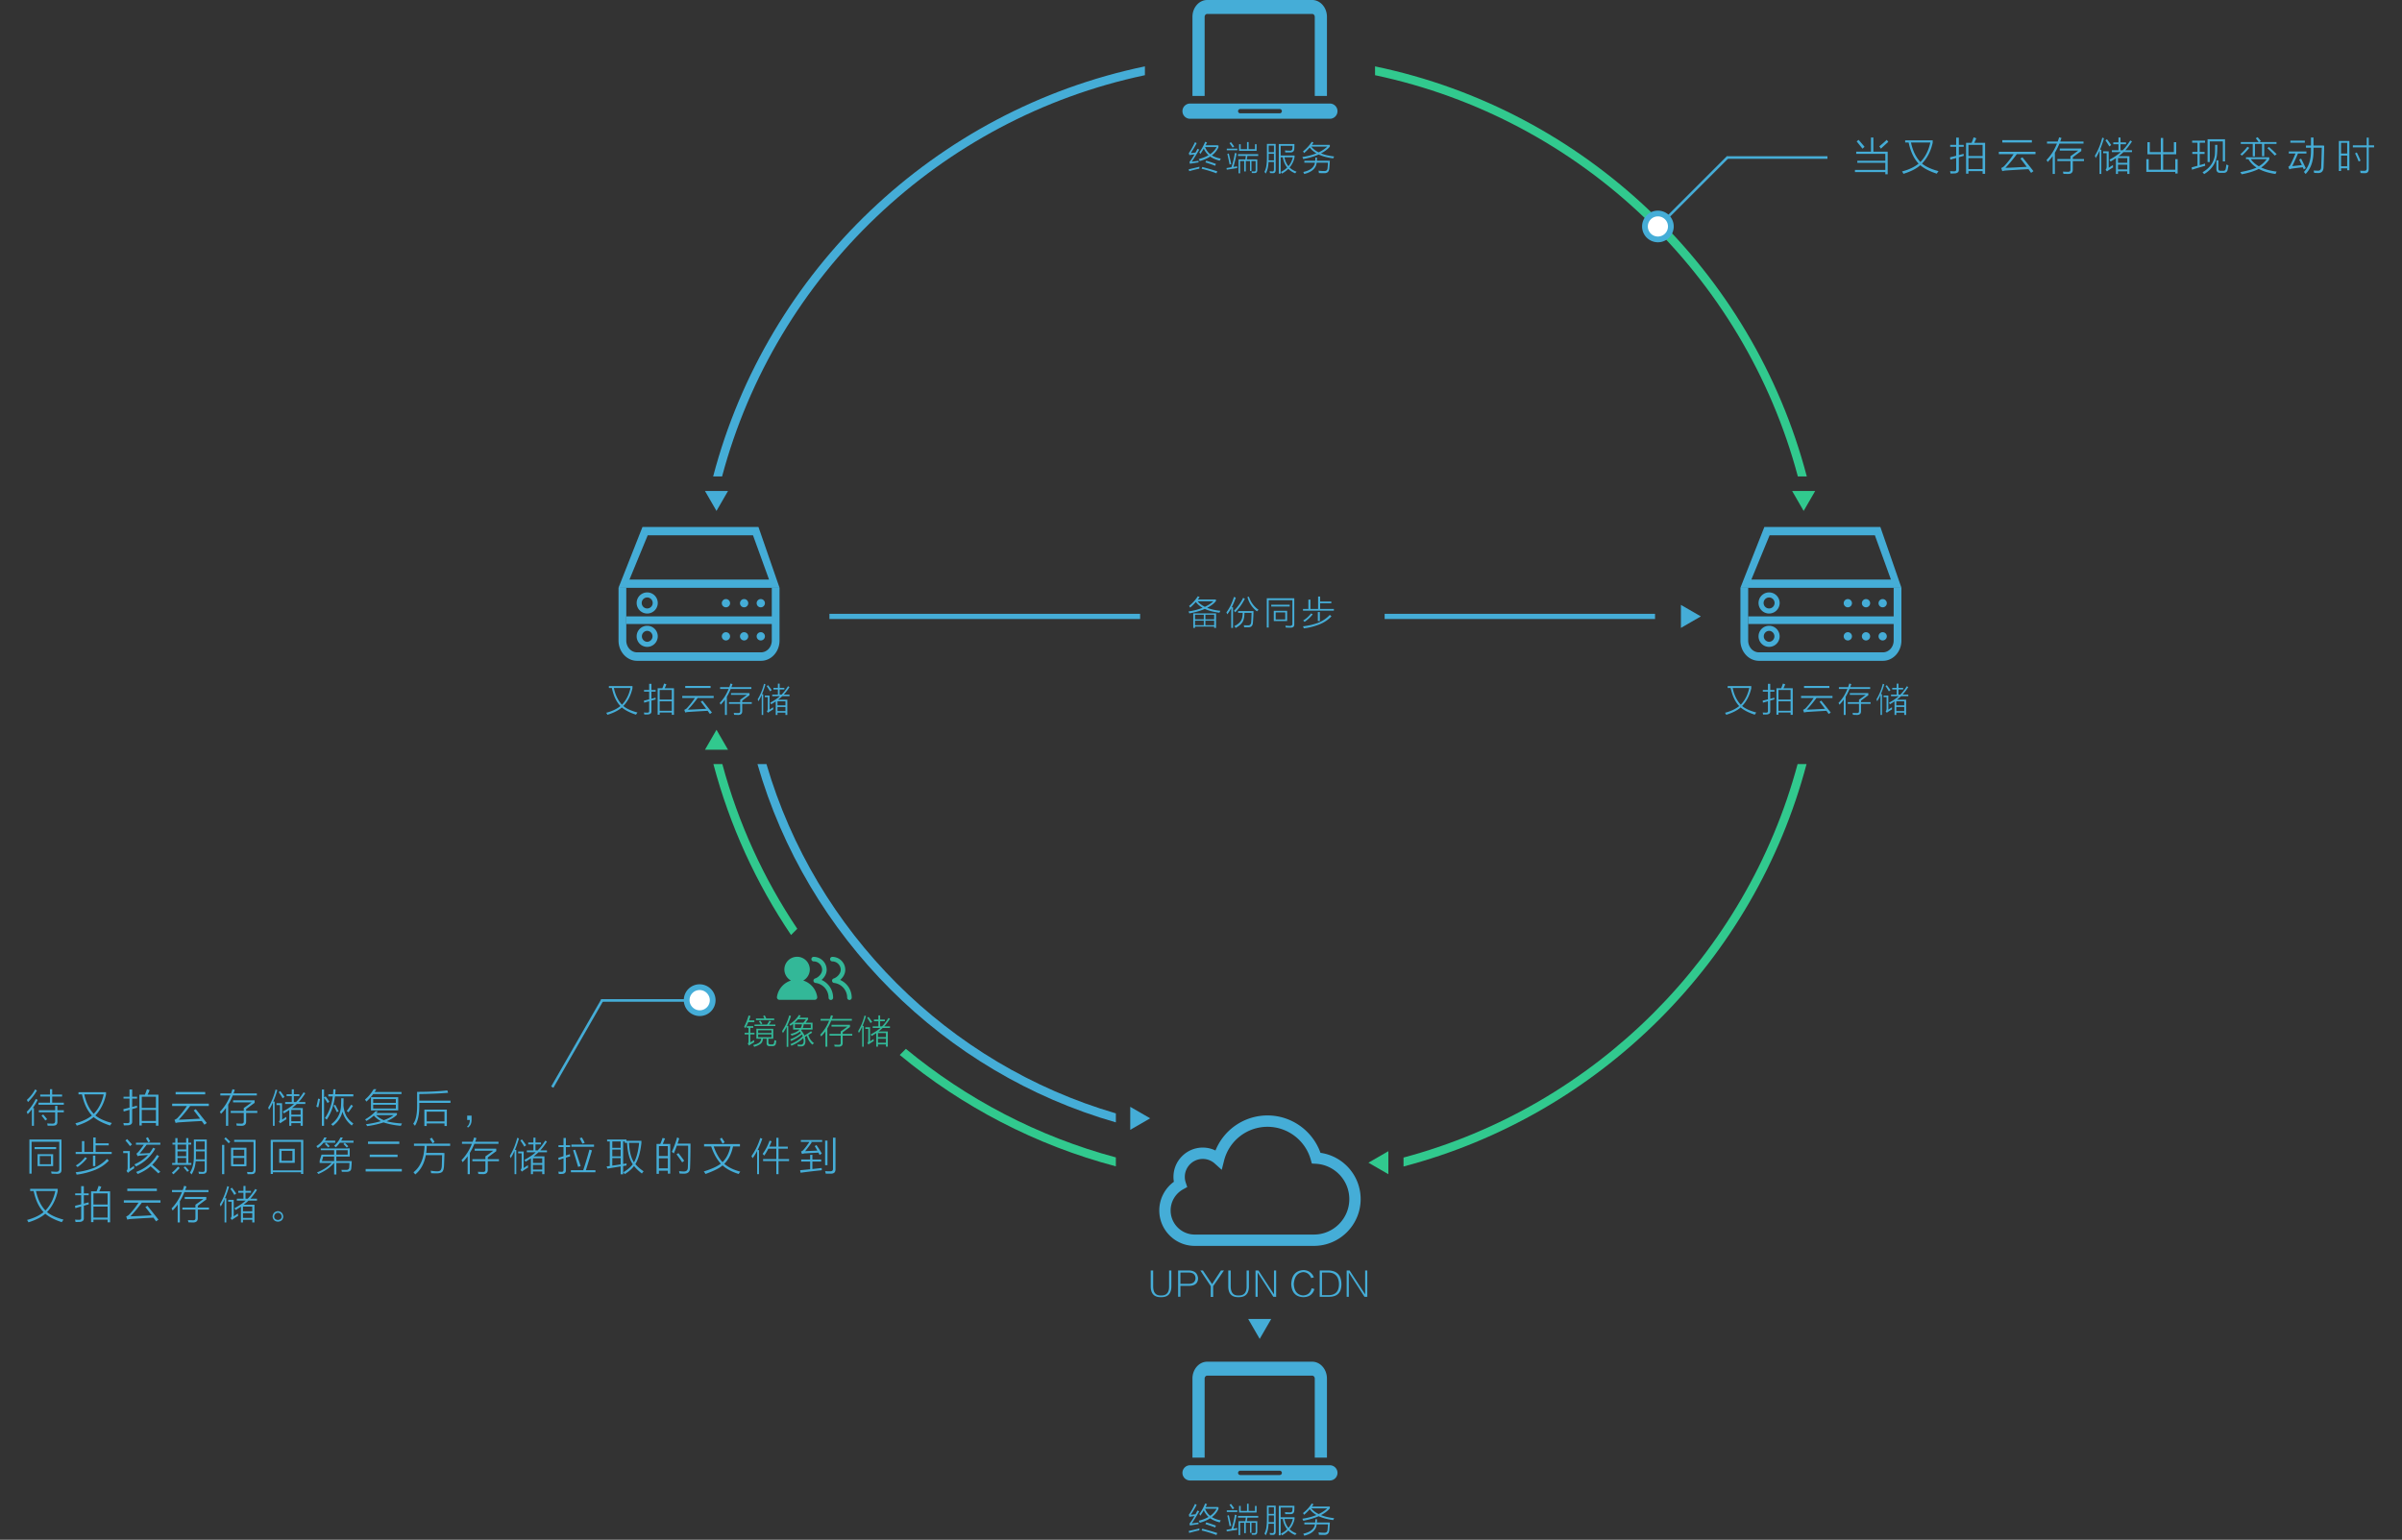 <svg xmlns="http://www.w3.org/2000/svg" width="835" height="535.314" viewBox="0 0 835 535.314"><rect x="0" y="0" width="835" height="535.314" fill="#333333" stroke="none"/><path d="M314.909 364.645l-2.128 2.128c21.64 17.94 47.167 31.346 75.123 38.722v-3.108c-27.135-7.281-51.931-20.331-72.995-37.742zm-37.752-41.738c-11.608-17.323-20.499-36.612-26.047-57.26h-3.109c5.671 21.459 14.896 41.485 26.994 59.422l2.162-2.162z" fill="#31C98E"/><path fill="#45ADD7" d="M251.017 165.647C269.678 95.683 326.652 41.2 398 26.144v-3.071c-73.008 15.158-131.303 70.949-150.092 142.574h3.109z"/><path fill="#31C98E" d="M478 26.144c71.348 15.056 128.322 69.54 146.983 139.503h3.108C609.303 94.022 551.008 38.231 478 23.073v3.071zm146.891 239.503c-17.879 66.532-70.417 119.006-136.986 136.791v3.108C556.134 387.618 609.977 333.838 628 265.647h-3.109z"/><path d="M418.765 506.769V479.28c0-.558.396-1.012.883-1.012h36.514c.487 0 .884.454.884 1.012v27.489h4.235V479.28c0-3.232-2.297-5.863-5.119-5.863h-36.514c-2.822 0-5.119 2.631-5.119 5.863v27.489h4.236zm43.588 2.648h-48.706a2.647 2.647 0 0 0 0 5.293h48.706a2.647 2.647 0 0 0 0-5.293m-17.461 3.396h-13.783a.75.75 0 0 1 0-1.499h13.783a.75.75 0 0 1 0 1.499m-27.923 18.568a4.066 4.066 0 0 0-.047.656 65.372 65.372 0 0 0-3.516.891l-.188-.656c1.282-.281 2.532-.578 3.751-.891zm-1.547-8.531l.563.328c-.375.813-1.063 1.969-2.063 3.469.813-.094 1.375-.156 1.688-.188v.609c-1.031.094-1.751.188-2.156.281l-.188-.703c.592-.779 1.312-2.045 2.156-3.796zm.844 2.297l.609.281c-.938 1.688-1.813 3.094-2.625 4.219.75-.094 1.547-.203 2.391-.328v.563c-1.47.219-2.469.375-3 .469l-.141-.656c.75-.845 1.671-2.361 2.766-4.548zm6.75-1.172h.563v.609c-1.001 2.281-3.172 3.891-6.516 4.828a3.067 3.067 0 0 0-.375-.703c3.124-.75 5.233-2.187 6.328-4.313v-.421zm-4.078-1.266l.656.234c-.72 1.5-1.5 2.844-2.344 4.031a3.886 3.886 0 0 0-.328-.609 15.96 15.96 0 0 0 2.016-3.656zm-.985 8.766c1.812.469 3.546.969 5.203 1.5-.094.218-.188.452-.281.703a41.593 41.593 0 0 0-5.156-1.594l.234-.609zm.938-6.984c.469 1.156 1.141 2.047 2.016 2.672.813.656 1.969 1.125 3.469 1.406a13.67 13.67 0 0 0-.375.703c-1.5-.375-2.672-.906-3.516-1.594-.969-.75-1.704-1.765-2.203-3.047l.609-.14zm-.375-.563h4.781v.609h-4.781v-.609zm.797 5.344c1.125.345 2.25.72 3.375 1.125a5.43 5.43 0 0 0-.234.656 56.768 56.768 0 0 0-3.422-1.172l.281-.609zm10.762 1.969v.609c-1.219.188-2.422.375-3.609.563l-.094-.563c.688-.124 1.922-.328 3.703-.609zm-3.609-6.141h3.656v.563h-3.656v-.563zm.703 1.688c.281 1.188.563 2.407.844 3.656l-.563.188a95.873 95.873 0 0 0-.797-3.703l.516-.141zm.75-3.938c.438.563.813 1.063 1.125 1.5l-.563.375a20.623 20.623 0 0 0-1.078-1.547l.516-.328zm1.359 3.75l.609.141c-.406 2.094-.828 3.813-1.266 5.156a4.532 4.532 0 0 0-.563-.281c.564-1.657.97-3.328 1.22-5.016zm1.078.422h7.031v.609h-7.031v-.609zm.188 1.828h.563v4.828h-.563v-4.828zm.187-5.297h.563v2.297h-.563v-2.297zm.141 5.297h5.859v.563h-5.859v-.563zm.141-3.562h5.578v.563h-5.578v-.563zm1.5 3.843h.563v3.891h-.563v-3.891zm.609-1.875h.563l-.281 1.781h-.516l.234-1.781zm.375-4.453h.563v2.766h-.563v-2.766zm1.031 6.281h.516v3.797h-.516v-3.797zm1.969-.234h.563v3.656c0 .719-.297 1.078-.891 1.078h-.984a28.578 28.578 0 0 1-.094-.609c.344.03.672.047.984.047.281 0 .422-.172.422-.516v-3.656zm-.234-5.297h.563v2.297h-.563v-2.297zm4.153-.094h.609v4.547c0 1.438-.078 2.586-.234 3.445a7.688 7.688 0 0 1-.797 2.32 20.381 20.381 0 0 0-.422-.609 7.265 7.265 0 0 0 .656-2.109c.124-.844.188-1.844.188-3v-4.594zm.375 0h2.297v.563h-2.297v-.563zm0 2.86h2.297v.563h-2.297v-.563zm0 2.859h2.344v.563h-2.344v-.563zm2.063-5.719h.609v9c0 .78-.313 1.172-.938 1.172-.313 0-.656-.017-1.031-.047a28.118 28.118 0 0 0-.141-.656c.375.063.719.094 1.031.094.312 0 .469-.234.469-.703v-8.86zm1.687.047h.656v10.266h-.656v-10.266zm.188 0h4.969v.609h-4.969v-.609zm.093 3.985h4.922v.609h-4.922v-.609zm4.641 0h.563v.563c-.469 2.407-1.922 4.313-4.359 5.719a15.226 15.226 0 0 0-.422-.563c2.344-1.155 3.75-2.937 4.219-5.344v-.375zm-3.047.093c.405 2.813 1.844 4.657 4.313 5.531a3.643 3.643 0 0 0-.469.563c-2.501-1.001-3.954-2.969-4.359-5.906l.515-.188zm2.953-4.078h.609c0 .656-.017 1.203-.047 1.641-.063.875-.532 1.297-1.406 1.266h-1.734a38.295 38.295 0 0 1-.094-.703 17.79 17.79 0 0 0 1.781.094c.499 0 .766-.25.797-.75.031-.47.063-.985.094-1.548zm12.215.282h.703v.609c-1.688 2.032-4.766 3.469-9.234 4.313a4.985 4.985 0 0 0-.328-.703c3.938-.593 6.891-1.858 8.859-3.797v-.422zm-5.578-1.079l.609.281c-.907 1.344-2 2.563-3.281 3.656a12.542 12.542 0 0 0-.375-.609 12.955 12.955 0 0 0 3.047-3.328zm1.265 5.485h.563c-.031 1.156-.125 2.016-.281 2.578-.5 1.531-1.892 2.578-4.172 3.141a4.882 4.882 0 0 0-.328-.703c2.156-.469 3.469-1.375 3.938-2.719.155-.532.249-1.296.28-2.297zm-3.843 1.125h8.578v.656h-8.578v-.656zm2.25-5.11c1.5 1.969 4.202 3.172 8.109 3.609l-.328.656c-4.188-.531-6.984-1.905-8.391-4.125l.61-.14zm-.282-.421h6.422v.609h-6.422v-.609zm6.282 5.531h.609a82.44 82.44 0 0 1-.188 2.672c-.094 1.094-.656 1.641-1.688 1.641-.688 0-1.329-.017-1.922-.047a7.739 7.739 0 0 0-.141-.844c.593.094 1.281.141 2.063.141.656 0 1.015-.312 1.078-.938.064-.563.125-1.437.189-2.625z" fill="#45ADD7"/><path d="M260.221 353.064l.656.141a19.22 19.22 0 0 1-1.781 4.266 2.241 2.241 0 0 0-.422-.469c.687-1.343 1.202-2.656 1.547-3.938zm-1.359 6h3.422v.563h-3.422v-.563zm.75-2.297h2.25v.563h-2.25v-.563zm.281-2.016h2.344v.609h-2.344v-.609zm.328 2.344h.609v5.297c.469-.281.906-.546 1.313-.797 0 .251.016.5.047.75-.438.251-.797.469-1.078.656a2.654 2.654 0 0 0-.703.516l-.469-.656c.188-.188.281-.499.281-.938v-4.828zm4.406 3.938h.609c-.063.875-.345 1.5-.844 1.875-.469.375-1.203.719-2.203 1.031a10.7 10.7 0 0 0-.375-.609c1.031-.251 1.75-.546 2.156-.891.406-.344.626-.813.657-1.406zm-2.343-4.828h7.266v.516h-7.266v-.516zm.515-2.11h6.328v.563h-6.328v-.563zm.141 3.563h.609v3.469h-.609v-3.469zm.375 1.453h5.297v.516h-5.297v-.516zm0 1.5h5.203v.516h-5.203v-.516zm.047-2.953h5.156v.516h-5.156v-.516zm.937-2.86c.312.438.546.781.703 1.031l-.469.328a23.495 23.495 0 0 0-.703-1.031l.469-.328zm1.547-1.781c.218.406.422.813.609 1.219l-.563.234c-.157-.375-.359-.78-.609-1.219l.563-.234zm1.641 1.828l.563.281c-.313.469-.656.954-1.031 1.453l-.563-.094c.375-.562.718-1.108 1.031-1.64zm-.985 6.188h.609v1.453c.03.405.25.609.656.609h.703c.312 0 .516-.157.609-.469.063-.375.109-.719.141-1.031.188.094.405.172.656.234-.063.406-.125.767-.188 1.078-.125.531-.532.797-1.219.797h-.891c-.781 0-1.142-.392-1.078-1.172v-1.499zm1.688-3.375h.609v3.469h-.609v-3.469zm6.169-4.641l.609.188c-.813 2.501-1.75 4.484-2.813 5.953a18.05 18.05 0 0 0-.281-.703c1.094-1.594 1.922-3.406 2.485-5.438zm-.891 3.656h.563v7.266h-.563v-7.266zm4.313-3.843l.563.328a12.542 12.542 0 0 1-3.563 3.469 7.687 7.687 0 0 0-.375-.516c1.406-.844 2.531-1.938 3.375-3.281zm1.031 5.953l.375.516c-1.125 1.001-2.516 1.875-4.172 2.625a5.287 5.287 0 0 0-.328-.563c1.688-.656 3.063-1.516 4.125-2.578zm0-2.953h.609c-.094 2.094-1.5 3.5-4.219 4.219a4.359 4.359 0 0 0-.422-.563c2.595-.593 3.938-1.812 4.032-3.656zm.375 4.265l.656.094c-1.031 1.344-2.609 2.469-4.734 3.375a5.287 5.287 0 0 0-.328-.563c1.844-.718 3.312-1.687 4.406-2.906zm-3.469-4.547h.609v2.391h-.609v-2.391zm.282 0h6.141v.563H276v-.563zm.046 1.828h6.141v.563h-6.141v-.563zm1.172-3.562h3.422v.563h-3.422v-.563zm1.125 4.266c1.094 1.095 1.641 2.391 1.641 3.891 0 1.219-.516 1.828-1.547 1.828h-1.078a2.575 2.575 0 0 0-.141-.656c.563.03.953.047 1.172.047.625 0 .953-.405.984-1.219-.031-1.343-.531-2.515-1.5-3.516l.469-.375zm1.969-4.266h.609v.563l-.984 1.359h-.797l1.172-1.547v-.375zm1.641 4.687l.375.516a62.876 62.876 0 0 1-2.859 1.688l-.094-.563c1-.531 1.859-1.078 2.578-1.641zm-1.032.985c.344 1.406 1.031 2.469 2.063 3.188-.281.218-.469.391-.563.516-1-.813-1.672-1.969-2.016-3.469l.516-.235zm.938-3.938h.609v2.391h-.609v-2.391zm7.013-2.578l.703.188c-1.001 3.063-2.375 5.454-4.125 7.172a4.254 4.254 0 0 0-.328-.609c1.687-1.719 2.936-3.969 3.75-6.751zm-3.61 1.266h10.875v.609h-10.875v-.609zm1.688 3.328h.656v6.328h-.656v-6.328zm1.406 1.875h7.921v.609h-7.921v-.609zm4.594-.516v3.703c0 .78-.406 1.202-1.219 1.266-.406 0-.938-.017-1.594-.047a3.35 3.35 0 0 0-.141-.656c.687.03 1.219.047 1.594.047.438 0 .656-.204.656-.609v-4.031a54.384 54.384 0 0 0 2.343-1.688h-5.531v-.609h6.421v.75c-.78.562-1.623 1.188-2.529 1.874zm7.573-5.859l.516.188c-.719 2.469-1.547 4.438-2.484 5.906a4.789 4.789 0 0 0-.234-.703c.968-1.594 1.702-3.391 2.202-5.391zm-.796 3.609h.516v7.219h-.516v-7.219zm3.984 4.547c0 .345.016.579.047.703-.938.563-1.547.968-1.828 1.219l-.422-.516c.219-.188.328-.499.328-.938v-3.984h-1.031v-.563h1.641v4.922c.406-.28.827-.562 1.265-.843zm-1.781-7.687c.469.626.891 1.203 1.266 1.734l-.563.422a25.624 25.624 0 0 0-1.172-1.828l.469-.328zm6.937.375l.516.281c-.688 1.095-1.406 2.032-2.156 2.813-.969 1.031-2.375 2.094-4.219 3.188a28.531 28.531 0 0 1-.328-.563c1.563-.813 2.828-1.703 3.797-2.672.812-.781 1.609-1.797 2.39-3.047zm-5.484 2.906h6v.563h-6v-.563zm.422-2.344h3.797v.563h-3.797v-.563zm.797 4.547h.609v4.875h-.609v-4.875zm.187 3.516h3.563v.563h-3.563v-.563zm.047-3.938h3.797v.563h-3.797v-.563zm0 1.969h3.563v.563h-3.563v-.563zm.516-7.547h.609v3.984h-.609v-3.984zm2.625 5.906h.656v4.969h-.656v-4.969z" fill="#33B898"/><path d="M418.765 33.353V5.863c0-.558.396-1.012.883-1.012h36.514c.487 0 .884.454.884 1.012v27.489h4.235V5.863c0-3.232-2.297-5.863-5.119-5.863h-36.514c-2.822 0-5.119 2.631-5.119 5.863v27.489h4.236zM462.353 36h-48.706a2.647 2.647 0 0 0 0 5.293h48.706a2.647 2.647 0 0 0 0-5.293m-17.461 3.396h-13.783a.75.75 0 0 1 0-1.499h13.783a.75.75 0 0 1 0 1.499m170.274 146.699h36.591l5.578 15.388h-48.509l6.34-15.388zm-1.826-2.885L605 204.368h56l-7.338-21.157H613.34zm44.95 39.492c0 2.256-1.68 4.092-3.743 4.092h-43.091c-2.064 0-3.743-1.836-3.743-4.092v-18.325h-2.694v18.325c0 3.881 2.888 7.038 6.438 7.038h43.091c3.549 0 6.437-3.157 6.437-7.038v-18.325h-2.693v18.325z" fill="#45ADD7"/><path fill="#45ADD7" d="M607.713 214.291h51.676v2.642h-51.676zm7.273-.991c-2.023 0-3.669-1.646-3.669-3.669s1.646-3.671 3.669-3.671c2.024 0 3.67 1.647 3.67 3.671s-1.645 3.669-3.67 3.669zm0-5.579a1.909 1.909 0 1 0 0 3.818 1.909 1.909 0 0 0 0-3.818zm28.806 1.987a1.435 1.435 0 1 1-2.87 0 1.435 1.435 0 0 1 2.87 0m6.321 0a1.435 1.435 0 1 1-2.87 0 1.435 1.435 0 0 1 2.87 0m5.792 0a1.435 1.435 0 1 1-2.87 0 1.435 1.435 0 0 1 2.87 0m-12.113 11.518a1.435 1.435 0 1 1-2.87 0 1.435 1.435 0 0 1 2.87 0m6.321 0a1.435 1.435 0 1 1-2.87 0 1.435 1.435 0 0 1 2.87 0m5.792 0a1.435 1.435 0 1 1-2.87 0 1.435 1.435 0 0 1 2.87 0m-40.919 3.67a3.673 3.673 0 0 1-3.669-3.67 3.673 3.673 0 0 1 3.669-3.67 3.674 3.674 0 0 1 3.67 3.67 3.673 3.673 0 0 1-3.67 3.67zm0-5.578a1.909 1.909 0 0 0 0 3.816 1.909 1.909 0 0 0 0-3.816zm-389.82-33.223h36.591l5.578 15.388h-48.509l6.34-15.388zm-1.826-2.885L215 204.368h56l-7.338-21.157H223.34zm44.95 39.492c0 2.256-1.68 4.092-3.743 4.092h-43.091c-2.064 0-3.743-1.836-3.743-4.092v-18.325h-2.694v18.325c0 3.881 2.888 7.038 6.438 7.038h43.091c3.549 0 6.437-3.157 6.437-7.038v-18.325h-2.693v18.325z"/><path fill="#45ADD7" d="M217.713 214.291h51.676v2.642h-51.676zm7.273-.991c-2.023 0-3.669-1.646-3.669-3.669s1.646-3.671 3.669-3.671c2.024 0 3.67 1.647 3.67 3.671s-1.645 3.669-3.67 3.669zm0-5.579a1.909 1.909 0 1 0 0 3.818 1.909 1.909 0 0 0 0-3.818zm28.806 1.987a1.435 1.435 0 1 1-2.87 0 1.435 1.435 0 0 1 2.87 0m6.321 0a1.435 1.435 0 1 1-2.87 0 1.435 1.435 0 0 1 2.87 0m5.792 0a1.435 1.435 0 1 1-2.87 0 1.435 1.435 0 0 1 2.87 0m-12.113 11.518a1.435 1.435 0 1 1-2.87 0 1.435 1.435 0 0 1 2.87 0m6.321 0a1.435 1.435 0 1 1-2.87 0 1.435 1.435 0 0 1 2.87 0m5.792 0a1.435 1.435 0 1 1-2.87 0 1.435 1.435 0 0 1 2.87 0m-40.919 3.67a3.673 3.673 0 0 1-3.669-3.67 3.673 3.673 0 0 1 3.669-3.67 3.674 3.674 0 0 1 3.67 3.67 3.673 3.673 0 0 1-3.67 3.67zm0-5.578a1.909 1.909 0 0 0 0 3.816 1.909 1.909 0 0 0 0-3.816zm231.746 213.833h-41.409c-6.796 0-12.324-5.529-12.324-12.323 0-3.969 1.911-7.662 5.075-9.966a9.914 9.914 0 0 1-.146-1.703c0-5.615 4.57-10.187 10.188-10.187 1.54 0 3.046.35 4.413 1.012a19.512 19.512 0 0 1 18.098-12.186c8.276 0 15.66 5.28 18.408 12.998 7.933 1.124 13.964 7.942 13.964 16.087.001 8.97-7.297 16.268-16.267 16.268m-38.615-30.234a6.25 6.25 0 0 0-6.245 6.242c0 .665.11 1.331.326 1.978l.519 1.559-1.437.793a8.387 8.387 0 0 0-4.337 7.34c0 4.62 3.759 8.38 8.38 8.38h41.409c6.794 0 12.323-5.529 12.323-12.324 0-6.52-5.104-11.916-11.617-12.286l-1.41-.081-.378-1.357c-1.873-6.722-8.052-11.417-15.022-11.417a15.578 15.578 0 0 0-15.118 11.793l-.799 3.167-2.431-2.184a6.221 6.221 0 0 0-4.163-1.603m3.914-194.499h.656v.563c-1.688 2.031-4.766 3.453-9.234 4.266a3.264 3.264 0 0 0-.328-.656c3.938-.594 6.906-1.844 8.906-3.75v-.423zm-5.625-1.125l.609.281c-.907 1.344-2 2.563-3.281 3.656a7.883 7.883 0 0 0-.375-.563 13.637 13.637 0 0 0 3.047-3.374zm-1.593 5.954h.609v5.063h-.609v-5.063zm.281 4.125h7.219v.469h-7.219v-.469zm.047-4.125h7.172v.469h-7.172v-.469zm.14 2.062h7.219v.469h-7.219v-.469zm.844-6.516c1.469 1.969 4.172 3.156 8.109 3.563a6.576 6.576 0 0 0-.328.656c-4.188-.5-7.001-1.859-8.438-4.078l.657-.141zm-.328-.375h6.469v.609h-6.469v-.609zm2.672 5.11h.563v4.031h-.563v-4.031zm3.609-.281h.656v5.063h-.656v-5.063zm6.872-5.719l.656.234c-.875 2.438-1.859 4.375-2.953 5.813a6.368 6.368 0 0 0-.328-.656c1.156-1.563 2.031-3.36 2.625-5.391zm-.937 3.609h.609v7.172h-.609v-7.172zm4.125-3.281l.609.281c-.813 1.656-1.922 3.234-3.328 4.734a6.43 6.43 0 0 0-.469-.516c1.375-1.405 2.438-2.905 3.188-4.499zm-.141 4.969h.609c0 1.469-.203 2.578-.609 3.328-.438.781-1.25 1.5-2.438 2.156l-.469-.656c1.094-.5 1.875-1.141 2.344-1.922.376-.625.563-1.594.563-2.906zm-1.594-.375h5.016v.609h-5.016v-.609zm4.688 0h.656a59.194 59.194 0 0 1-.188 3.938c-.063 1.125-.563 1.688-1.5 1.688h-1.547a6.774 6.774 0 0 0-.141-.703c.563.029 1.078.047 1.547.047.625 0 .969-.375 1.031-1.125.064-.814.111-2.095.142-3.845zm-.938-5.016c.656 1.938 1.781 3.469 3.375 4.594a2.98 2.98 0 0 0-.563.516c-1.656-1.25-2.766-2.906-3.328-4.969l.516-.141zm6.216.563h.656v10.172h-.656v-10.172zm.375 0h8.906v.656h-8.906v-.656zm1.172 2.25h6.422v.609h-6.422v-.609zm.891 2.109h.656v3.563h-.656v-3.563zm.328 0h3.797v.563h-3.797v-.563zm0 3h3.797v.563h-3.797v-.563zm3.656-3h.656v3.563h-.656v-3.563zm2.484-4.359h.656v9.094c0 .75-.422 1.125-1.266 1.125-.406 0-.969-.018-1.688-.047a8.177 8.177 0 0 0-.141-.656c.687.063 1.202.094 1.547.094.593 0 .891-.252.891-.75v-8.86zm3.684 3.703h10.734v.609h-10.734v-.609zm9.328 2.062l.563.516c-1.095 1.156-2.422 2.063-3.984 2.719-1.875.75-3.75 1.234-5.625 1.453-.031-.125-.125-.359-.281-.703 1.969-.219 3.797-.656 5.484-1.313 1.562-.687 2.842-1.578 3.843-2.672zm-6.516-.515l.563.328c-.75.969-1.688 1.844-2.813 2.625a10.03 10.03 0 0 0-.516-.469 9.496 9.496 0 0 0 2.766-2.484zm-.937-4.782h.703v3.422h-.703v-3.422zm3.281 4.313h.703v3.141h-.703v-3.141zm.094-5.391h.703v4.547h-.703v-4.547zm.328 1.735h4.266v.609h-4.266v-.609zM416.969 57.965a4.066 4.066 0 0 0-.047.656 65.372 65.372 0 0 0-3.516.891l-.188-.656a113.25 113.25 0 0 0 3.751-.891zm-1.547-8.531l.563.328c-.375.813-1.063 1.969-2.063 3.469.813-.094 1.375-.156 1.688-.188v.609c-1.031.094-1.751.188-2.156.281l-.188-.703c.592-.78 1.312-2.045 2.156-3.796zm.844 2.296l.609.281c-.938 1.688-1.813 3.094-2.625 4.219.75-.094 1.547-.203 2.391-.328v.563c-1.47.219-2.469.375-3 .469l-.141-.656c.75-.844 1.671-2.36 2.766-4.548zm6.75-1.171h.563v.609c-1.001 2.281-3.172 3.891-6.516 4.828a3.067 3.067 0 0 0-.375-.703c3.124-.75 5.233-2.187 6.328-4.313v-.421zm-4.078-1.266l.656.234c-.72 1.5-1.5 2.844-2.344 4.031a3.886 3.886 0 0 0-.328-.609 15.982 15.982 0 0 0 2.016-3.656zm-.985 8.766c1.812.469 3.546.969 5.203 1.5-.094.218-.188.452-.281.703a41.593 41.593 0 0 0-5.156-1.594l.234-.609zm.938-6.985c.469 1.156 1.141 2.047 2.016 2.672.813.656 1.969 1.125 3.469 1.406a13.67 13.67 0 0 0-.375.703c-1.5-.375-2.672-.906-3.516-1.594-.969-.75-1.704-1.765-2.203-3.047l.609-.14zm-.375-.562h4.781v.609h-4.781v-.609zm.797 5.343c1.125.345 2.25.72 3.375 1.125a5.43 5.43 0 0 0-.234.656 56.768 56.768 0 0 0-3.422-1.172l.281-.609zm10.762 1.969v.609c-1.219.188-2.422.375-3.609.563l-.094-.563c.688-.123 1.922-.328 3.703-.609zm-3.609-6.14h3.656v.563h-3.656v-.563zm.703 1.687c.281 1.188.563 2.407.844 3.656l-.563.188a95.873 95.873 0 0 0-.797-3.703l.516-.141zm.75-3.937c.438.563.813 1.063 1.125 1.5l-.563.375a20.623 20.623 0 0 0-1.078-1.547l.516-.328zm1.359 3.75l.609.141c-.406 2.094-.828 3.813-1.266 5.156a4.532 4.532 0 0 0-.563-.281 28.51 28.51 0 0 0 1.22-5.016zm1.078.421h7.031v.609h-7.031v-.609zm.188 1.829h.563v4.828h-.563v-4.828zm.187-5.297h.563v2.297h-.563v-2.297zm.141 5.297h5.859v.563h-5.859v-.563zm.141-3.563h5.578v.563h-5.578v-.563zm1.5 3.844h.563v3.891h-.563v-3.891zm.609-1.875h.563l-.281 1.781h-.516l.234-1.781zm.375-4.453h.563v2.766h-.563v-2.766zm1.031 6.281h.516v3.797h-.516v-3.797zm1.969-.234h.563v3.656c0 .719-.297 1.078-.891 1.078h-.984a28.578 28.578 0 0 1-.094-.609c.344.03.672.047.984.047.281 0 .422-.172.422-.516v-3.656zm-.234-5.297h.563v2.297h-.563v-2.297zm4.153-.094h.609v4.547c0 1.438-.078 2.586-.234 3.445a7.688 7.688 0 0 1-.797 2.32 20.381 20.381 0 0 0-.422-.609 7.265 7.265 0 0 0 .656-2.109c.124-.844.188-1.844.188-3v-4.594zm.375 0h2.297v.563h-2.297v-.563zm0 2.859h2.297v.563h-2.297v-.563zm0 2.86h2.344v.563h-2.344v-.563zm2.063-5.719h.609v9c0 .78-.313 1.172-.938 1.172-.313 0-.656-.017-1.031-.047a28.118 28.118 0 0 0-.141-.656c.375.063.719.094 1.031.094.312 0 .469-.234.469-.703v-8.86zm1.687.047h.656v10.266h-.656V50.09zm.188 0h4.969v.609h-4.969v-.609zm.093 3.984h4.922v.609h-4.922v-.609zm4.641 0h.563v.563c-.469 2.407-1.922 4.313-4.359 5.719a15.226 15.226 0 0 0-.422-.563c2.344-1.155 3.75-2.937 4.219-5.344v-.375zm-3.047.094c.405 2.813 1.844 4.657 4.313 5.531a3.643 3.643 0 0 0-.469.563c-2.501-1.001-3.954-2.969-4.359-5.906l.515-.188zm2.953-4.078h.609c0 .656-.017 1.203-.047 1.641-.063.875-.532 1.297-1.406 1.266h-1.734a38.295 38.295 0 0 1-.094-.703 17.79 17.79 0 0 0 1.781.094c.499 0 .766-.25.797-.75.031-.47.063-.986.094-1.548zm12.215.281h.703v.609c-1.688 2.032-4.766 3.469-9.234 4.313a4.985 4.985 0 0 0-.328-.703c3.938-.593 6.891-1.858 8.859-3.797v-.422zm-5.578-1.078l.609.281c-.907 1.344-2 2.563-3.281 3.656a12.542 12.542 0 0 0-.375-.609 12.971 12.971 0 0 0 3.047-3.328zm1.265 5.484h.563c-.031 1.156-.125 2.016-.281 2.578-.5 1.531-1.892 2.578-4.172 3.141a4.882 4.882 0 0 0-.328-.703c2.156-.469 3.469-1.375 3.938-2.719.155-.531.249-1.296.28-2.297zm-3.843 1.125h8.578v.656h-8.578v-.656zm2.25-5.109c1.5 1.969 4.202 3.172 8.109 3.609l-.328.656c-4.188-.531-6.984-1.905-8.391-4.125l.61-.14zm-.282-.422h6.422v.609h-6.422v-.609zm6.282 5.531h.609a82.44 82.44 0 0 1-.188 2.672c-.094 1.094-.656 1.641-1.688 1.641-.688 0-1.329-.017-1.922-.047a7.739 7.739 0 0 0-.141-.844c.593.094 1.281.141 2.063.141.656 0 1.015-.312 1.078-.938.064-.562.125-1.436.189-2.625zm183.153 3.164h10.938v.766h-10.938v-.766zm.438-6.344h10.391v.766h-10.391v-.766zm.82-4.101c.583.656 1.275 1.459 2.078 2.406l-.711.656c-.766-.947-1.44-1.786-2.023-2.516l.656-.546zm-.438 7.273h10.281v.711h-10.281v-.711zm4.758-8.094h.82v5.414h-.82V47.8zm5.469.821l.547.711a84.877 84.877 0 0 0-2.57 2.352l-.547-.82a39.84 39.84 0 0 0 2.57-2.243zm-.492 4.101h.82v7.875h-.82v-7.875zm15.706-3.937h.766v.82c-.656 2.99-1.933 5.451-3.828 7.383-1.386 1.422-3.5 2.57-6.344 3.445a3.99 3.99 0 0 0-.492-.82c2.625-.692 4.703-1.731 6.234-3.117 1.859-1.859 3.08-4.266 3.664-7.219v-.492zm-8.805 0h9.188v.766h-9.188v-.766zm1.149.492h.82c.619 3.172 1.859 5.651 3.719 7.438 1.239 1.131 3.208 2.061 5.906 2.789-.219.291-.42.583-.602.875-2.625-.839-4.648-1.914-6.07-3.227-1.823-1.786-3.081-4.411-3.773-7.875zm16.581-1.422h.93v11.266c0 .619-.383 1.002-1.148 1.148-.292.036-.875.055-1.75.055a8.483 8.483 0 0 0-.164-.82c.619.036 1.094.055 1.422.055.474 0 .711-.183.711-.547V47.855zm2.57 5.633c.036.219.055.456.055.711-1.604.438-3.154.875-4.648 1.313l-.109-.82c1.566-.365 3.134-.767 4.702-1.204zm-4.649-3.117h4.703v.656h-4.703v-.656zm5.524-.711h.82v10.719h-.82V49.66zm.437 4.593h5.578v.711h-5.578v-.711zm.055-4.593h5.523v.711h-5.523v-.711zm0 9.132h5.523v.711h-5.523v-.711zm2.133-11.046l.93.328a18.272 18.272 0 0 1-.875 1.914l-.82-.219c.29-.656.546-1.33.765-2.023zm3.117 1.914h.875v10.773h-.875V49.66zm5.645 3.117h12.742v.82h-12.742v-.82zm5.523.219l.766.547a50.138 50.138 0 0 1-3.992 4.813c2.15-.072 4.758-.2 7.82-.383.182.292.383.565.602.82a431.73 431.73 0 0 0-8.367.492 5.732 5.732 0 0 0-1.148.219l-.383-1.094a3.4 3.4 0 0 0 .984-.602c1.312-1.385 2.551-2.989 3.718-4.812zm-4.32-4.266h10.281v.82h-10.281v-.82zm7 5.961a367.074 367.074 0 0 1 3.828 4.813l-.82.602a103.997 103.997 0 0 0-3.719-4.977l.711-.438zm12.753-6.945l.82.219c-1.167 3.573-2.771 6.362-4.813 8.367a4.878 4.878 0 0 0-.383-.711c1.969-2.005 3.427-4.63 4.376-7.875zm-4.211 1.476h12.688v.711h-12.688v-.711zm1.969 3.883h.766v7.383h-.766v-7.383zm1.64 2.187h9.242v.711h-9.242v-.711zm5.36-.601v4.32c0 .911-.475 1.403-1.422 1.477-.475 0-1.094-.019-1.859-.055a4.126 4.126 0 0 0-.164-.766c.802.036 1.422.055 1.859.055.51 0 .766-.237.766-.711v-4.703a62.782 62.782 0 0 0 2.734-1.969h-6.453v-.711h7.492v.875c-.912.657-1.897 1.386-2.953 2.188zm10.237-6.836l.602.219c-.839 2.881-1.805 5.178-2.898 6.891a5.513 5.513 0 0 0-.273-.82c1.128-1.86 1.985-3.956 2.569-6.29zm-.93 4.211h.602v8.422h-.602v-8.422zm4.649 5.305c0 .401.018.675.055.82-1.094.656-1.805 1.13-2.133 1.422l-.492-.602c.255-.219.383-.583.383-1.094v-4.648h-1.203v-.656h1.914v5.742c.473-.328.965-.656 1.476-.984zm-2.079-8.969a90.075 90.075 0 0 1 1.477 2.023l-.656.492a30.012 30.012 0 0 0-1.367-2.133l.546-.382zm8.094.437l.602.328c-.803 1.276-1.641 2.37-2.516 3.281-1.131 1.203-2.771 2.443-4.922 3.719-.109-.182-.237-.4-.383-.656 1.822-.947 3.299-1.986 4.43-3.117.947-.911 1.877-2.096 2.789-3.555zm-6.398 3.391h7v.656h-7v-.656zm.492-2.734h4.43v.656h-4.43v-.656zm.93 5.304h.711v5.688h-.711V54.8zm.218 4.102h4.156v.656h-4.156v-.656zm.055-4.594h4.43v.656h-4.43v-.656zm0 2.297h4.156v.656h-4.156v-.656zm.602-8.805h.711v4.648h-.711V47.8zm3.062 6.891h.766v5.797h-.766v-5.797zm6.628.656h.82v4.43h-.82v-4.43zm.383-5.906h.82v4.211h-.82v-4.211zm.219 9.57h10.008v.766h-10.008v-.766zm.164-6.125h9.242v.766h-9.242v-.766zm4.265-4.922h.82v11.375h-.82V47.964zm4.539 1.477h.82v4.211h-.82v-4.211zm.493 5.906h.82v4.977h-.82v-4.977zm10.346 1.531c0 .256.018.511.055.766-1.604.438-3.136.894-4.594 1.367l-.109-.82c1.531-.4 3.08-.838 4.648-1.313zm-4.484-7.984h4.484v.711h-4.484v-.711zm.055 3.938h4.266v.711h-4.266v-.711zm1.804-3.665h.766v8.695h-.766v-8.695zm6.125 1.204h.766c0 1.714-.055 2.972-.164 3.773-.401 2.734-1.878 4.867-4.43 6.398a4.292 4.292 0 0 0-.547-.656c2.442-1.385 3.864-3.317 4.266-5.797.072-.509.109-1.75.109-3.718zm-2.625-1.969h.766v7.93h-.766v-7.93zm.438 0h5.305v.766h-5.305v-.766zm2.625 7.328h.711v2.898c0 .511.236.766.711.766h.984c.474 0 .747-.219.82-.656.109-.474.182-.984.219-1.531.291.109.547.201.766.273a17.856 17.856 0 0 1-.273 1.477c-.146.766-.62 1.148-1.422 1.148h-1.203c-.875 0-1.313-.475-1.313-1.422V55.73zm2.242-7.328h.766v7.711h-.766v-7.711zm8.543 2.625l.656.383a25.465 25.465 0 0 1-2.516 2.68 4.76 4.76 0 0 1-.602-.438 18.279 18.279 0 0 0 2.462-2.625zm6.836 3.664h.766v.766c-.948 1.35-2.097 2.406-3.445 3.172-1.495.802-3.537 1.458-6.125 1.969a29.075 29.075 0 0 1-.492-.766c2.771-.511 4.721-1.075 5.852-1.695 1.349-.656 2.497-1.641 3.445-2.953v-.493zm-9.133-5.305h12.414v.656h-12.414v-.656zm1.805 5.305h7.711v.656h-7.711v-.656zm1.531.437c1.641 2.479 4.685 3.992 9.133 4.539a5.663 5.663 0 0 0-.383.82c-4.703-.656-7.857-2.388-9.461-5.195l.711-.164zm.82-5.414h.766v4.648h-.766v-4.648zm1.696-2.023c.438.511.82.967 1.148 1.367l-.711.438a15.026 15.026 0 0 0-1.094-1.422l.657-.383zm1.531 2.078h.766v4.539h-.766v-4.539zm2.406 1.313a63.667 63.667 0 0 1 2.68 2.516l-.656.492a42.728 42.728 0 0 0-2.57-2.57l.546-.438zM798 53.269h.875a72.987 72.987 0 0 1-2.023 4.484c1.094-.109 2.424-.255 3.992-.438v.82a69.725 69.725 0 0 0-4.156.492 2.202 2.202 0 0 0-.82.273l-.383-.93c.328-.146.564-.383.711-.711a38.132 38.132 0 0 0 1.804-3.99zm-2.352-.602h6.125v.711h-6.125v-.711zm.547-3.773h5.031v.711h-5.031v-.711zm3.719 6.234a95.43 95.43 0 0 1 1.641 3.336l-.711.438a49.665 49.665 0 0 0-1.586-3.391l.656-.383zm3.445-7.328h.875v4.758c0 3.428-.912 6.07-2.734 7.93a68.573 68.573 0 0 0-.602-.711c1.641-1.713 2.461-4.138 2.461-7.273V47.8zm-1.75 2.789h6.016v.766h-6.016v-.766zm5.524.055h.82c-.073 3.354-.146 5.87-.219 7.547-.073 1.313-.693 1.969-1.859 1.969-.292 0-.766-.019-1.422-.055a8.483 8.483 0 0 0-.164-.82c.619.036 1.148.055 1.586.055.656 0 1.002-.419 1.039-1.258.072-1.787.146-4.266.219-7.438zm5.917-1.641h.766v10.445h-.766V49.003zm.328 0h3.117v.656h-3.117v-.656zm.109 4.375h2.898v.711h-2.898v-.711zm0 4.43h2.844v.711h-2.844v-.711zm2.461-8.805h.766v10.172h-.766V49.003zm1.969 1.532h7.383v.711h-7.383v-.711zm1.367 2.461c.474.948.911 1.896 1.313 2.844l-.656.328a32.485 32.485 0 0 0-1.258-2.844l.601-.328zm3.445-5.141h.711v10.883c0 .984-.438 1.477-1.313 1.477-.475 0-.984-.019-1.531-.055a5.61 5.61 0 0 0-.164-.82c.474.036.975.055 1.504.055.528 0 .793-.273.793-.82v-10.72zM9.284 386.542c1.203-1.166 2.26-2.661 3.172-4.484l.656.328c-1.021 2.006-2.188 3.664-3.5 4.977a9.294 9.294 0 0 0-.328-.821zm.055-4.157c1.13-.984 2.096-2.205 2.898-3.664l.602.438a18.172 18.172 0 0 1-3.117 3.992l-.383-.766zm1.75 2.844h.711v6.18h-.711v-6.18zm2.297-1.859h8.805v.711h-8.805v-.711zm.109 2.625h8.695v.711h-8.695v-.711zm.492-5.469h7.602v.711h-7.602v-.711zm1.039 6.945c.438.511.893 1.058 1.367 1.641l-.656.438a22.948 22.948 0 0 0-1.313-1.695l.602-.384zm4.157-3.008h.766v5.633c0 .838-.492 1.258-1.477 1.258h-1.914a5.947 5.947 0 0 0-.164-.766c.802.036 1.439.055 1.914.055.583 0 .875-.292.875-.875v-5.305zm-1.805-5.796h.766v5.141h-.766v-5.141zm18.714 1.039h.766v.82c-.656 2.99-1.933 5.451-3.828 7.383-1.386 1.422-3.5 2.57-6.344 3.445a3.99 3.99 0 0 0-.492-.82c2.625-.692 4.703-1.731 6.234-3.117 1.859-1.859 3.08-4.266 3.664-7.219v-.492zm-8.805 0h9.188v.766h-9.188v-.766zm1.149.492h.82c.619 3.172 1.859 5.651 3.719 7.438 1.239 1.131 3.208 2.061 5.906 2.789-.219.291-.42.583-.602.875-2.625-.839-4.648-1.914-6.07-3.227-1.823-1.786-3.081-4.411-3.773-7.875zm16.581-1.422h.93v11.266c0 .619-.383 1.002-1.148 1.148-.292.036-.875.055-1.75.055a8.483 8.483 0 0 0-.164-.82c.619.036 1.094.055 1.422.055.474 0 .711-.183.711-.547v-11.157zm2.57 5.633c.036.219.055.456.055.711-1.604.438-3.154.875-4.648 1.313l-.109-.82c1.566-.365 3.134-.767 4.702-1.204zm-4.649-3.117h4.703v.656h-4.703v-.656zm5.524-.711h.82V391.3h-.82v-10.719zm.437 4.593h5.578v.711h-5.578v-.711zm.055-4.593h5.523v.711h-5.523v-.711zm0 9.132h5.523v.711h-5.523v-.711zm2.133-11.046l.93.328a18.272 18.272 0 0 1-.875 1.914l-.82-.219c.29-.656.546-1.33.765-2.023zm3.117 1.914h.875v10.773h-.875v-10.773zm5.645 3.117h12.742v.82H59.849v-.82zm5.523.219l.766.547a50.138 50.138 0 0 1-3.992 4.813c2.15-.072 4.758-.2 7.82-.383.182.292.383.565.602.82a431.73 431.73 0 0 0-8.367.492 5.732 5.732 0 0 0-1.148.219l-.383-1.094a3.4 3.4 0 0 0 .984-.602c1.312-1.385 2.551-2.989 3.718-4.812zm-4.32-4.266h10.281v.82H61.052v-.82zm7 5.961a367.074 367.074 0 0 1 3.828 4.813l-.82.602a103.997 103.997 0 0 0-3.719-4.977l.711-.438zm12.753-6.945l.82.219c-1.167 3.573-2.771 6.362-4.813 8.367a4.878 4.878 0 0 0-.383-.711c1.969-2.005 3.427-4.63 4.376-7.875zm-4.211 1.476h12.688v.711H76.594v-.711zm1.969 3.883h.766v7.383h-.766v-7.383zm1.64 2.187h9.242v.711h-9.242v-.711zm5.36-.601v4.32c0 .911-.475 1.403-1.422 1.477-.475 0-1.094-.019-1.859-.055a4.126 4.126 0 0 0-.164-.766c.802.036 1.422.055 1.859.055.51 0 .766-.237.766-.711v-4.703a62.782 62.782 0 0 0 2.734-1.969h-6.453v-.711h7.492v.875c-.912.657-1.897 1.386-2.953 2.188zm10.237-6.836l.602.219c-.839 2.881-1.805 5.178-2.898 6.891a5.513 5.513 0 0 0-.273-.82c1.128-1.86 1.985-3.956 2.569-6.29zm-.93 4.211h.602v8.422h-.602v-8.422zm4.649 5.305c0 .401.018.675.055.82-1.094.656-1.805 1.13-2.133 1.422l-.492-.602c.255-.219.383-.583.383-1.094v-4.648h-1.203v-.656h1.914v5.742c.473-.328.965-.656 1.476-.984zm-2.079-8.969a90.075 90.075 0 0 1 1.477 2.023l-.656.492a30.012 30.012 0 0 0-1.367-2.133l.546-.382zm8.094.437l.602.328c-.803 1.276-1.641 2.37-2.516 3.281-1.131 1.203-2.771 2.443-4.922 3.719-.109-.182-.237-.4-.383-.656 1.822-.947 3.299-1.986 4.43-3.117.947-.911 1.877-2.096 2.789-3.555zm-6.398 3.391h7v.656h-7v-.656zm.492-2.734h4.43v.656h-4.43v-.656zm.93 5.304h.711v5.688h-.711v-5.688zm.218 4.102h4.156v.656h-4.156v-.656zm.055-4.594h4.43v.656h-4.43v-.656zm0 2.297h4.156v.656h-4.156v-.656zm.602-8.805h.711v4.648h-.711v-4.648zm3.062 6.891h.766v5.797h-.766v-5.797zm6.081-3.664l.656.164a34.435 34.435 0 0 1-.602 2.898l-.656-.273c.255-.911.456-1.841.602-2.789zm1.313-3.172h.766v12.633h-.766v-12.633zm1.312 2.406c.51.656.947 1.276 1.313 1.859l-.656.438a24.702 24.702 0 0 0-1.258-1.914l.601-.383zm2.68-2.461h.766c-.146 4.193-1.167 7.711-3.063 10.555a6.489 6.489 0 0 0-.656-.547c1.822-2.552 2.806-5.888 2.953-10.008zm-1.75 1.696h8.695v.766h-8.695v-.766zm4.484 1.421h.82c0 1.094-.019 2.078-.055 2.953-.292 2.844-1.514 5.05-3.664 6.617a8.839 8.839 0 0 0-.602-.547c2.224-1.641 3.372-3.846 3.445-6.617.038-.619.056-1.421.056-2.406zm-2.078 2.243c.4.766.802 1.531 1.203 2.297l-.656.273a33.797 33.797 0 0 0-1.148-2.297l.601-.273zm2.789-.657c.072 1.896.455 3.464 1.148 4.703.583.948 1.367 1.769 2.352 2.461-.183.255-.365.492-.547.711a8.688 8.688 0 0 1-2.242-2.516c-.729-1.203-1.148-2.533-1.258-3.992l.547-1.367zm2.735.657l.656.383a37.3 37.3 0 0 1-1.586 2.242l-.602-.438a30.88 30.88 0 0 0 1.532-2.187zm7.831-5.414h.93c-.875 1.568-2.023 3.008-3.445 4.32a32.19 32.19 0 0 0-.492-.711 13.734 13.734 0 0 0 3.007-3.609zm.656 7.656h.82c-1.021 1.313-2.352 2.443-3.992 3.391l-.438-.547c1.422-.802 2.625-1.75 3.61-2.844zm6.617.656h.82v.602c-2.006 1.933-5.451 3.244-10.336 3.938l-.438-.656c4.63-.62 7.947-1.768 9.953-3.445v-.439zm-8.203-5.523h.766v4.594h-.766v-4.594zm.328 0h8.75v.656h-8.75v-.656zm0 1.968h8.75v.656h-8.75v-.656zm0 1.969h8.75v.656h-8.75v-.656zm.164-5.742h10.117v.711h-10.117v-.711zm.109 7.766h.93c.911 1.058 2.224 1.859 3.938 2.406 1.531.4 3.299.656 5.305.766-.146.291-.273.564-.383.82-2.188-.183-4.156-.565-5.906-1.148-1.46-.548-2.754-1.495-3.884-2.844zm.438-.438h7.492v.711h-7.492v-.711zm7.602-5.523h.82v4.594h-.82v-4.594zm7.394-1.477h.766v4.484c0 3.1-.511 5.414-1.531 6.945a2.947 2.947 0 0 0-.602-.711c.911-1.166 1.367-3.227 1.367-6.18v-4.538zm10.5-.875l.273.82c-3.063.256-6.654.401-10.773.438v-.766c4.01 0 7.51-.164 10.5-.492zm-9.898 3.555h10.992v.766h-10.992v-.766zm1.914 3.117h.82v5.688h-.82v-5.688zm.437 0h6.891v.711h-6.891v-.711zm0 4.101h6.891v.711h-6.891v-.711zm6.563-4.101h.82v5.688h-.82v-5.688zm8.159 6.234l-.328-.328c.619-.438.947-1.203.984-2.297h-.93v-1.531h1.531v1.477c.001 1.239-.419 2.132-1.257 2.679zm-152.458 4.167h.766v11.867h-.766v-11.867zm.437 0h10.391v.766H10.651v-.766zm1.368 2.625h7.492v.711h-7.492v-.711zm1.039 2.461h.766v4.156h-.766v-4.156zm.382 0h4.43v.656h-4.43v-.656zm0 3.5h4.43v.656h-4.43v-.656zm4.266-3.5h.766v4.156h-.766v-4.156zm2.898-5.086h.766v10.609c0 .875-.492 1.313-1.477 1.313-.475 0-1.131-.019-1.969-.055a10.625 10.625 0 0 0-.164-.766c.802.072 1.403.109 1.805.109.692 0 1.039-.292 1.039-.875v-10.335zm5.699 4.321h12.523v.711H26.303v-.711zm10.883 2.406l.656.602c-1.276 1.35-2.826 2.406-4.648 3.172-2.188.875-4.375 1.439-6.563 1.695-.037-.146-.146-.42-.328-.82 2.297-.256 4.43-.766 6.398-1.531 1.822-.803 3.318-1.842 4.485-3.118zm-7.602-.602l.656.383c-.875 1.131-1.969 2.151-3.281 3.063a11.282 11.282 0 0 0-.602-.547c1.24-.729 2.315-1.696 3.227-2.899zm-1.094-5.578h.82v3.992h-.82v-3.992zm3.828 5.031h.82v3.664h-.82v-3.664zm.11-6.289h.82v5.305h-.82v-5.305zm.383 2.024h4.977v.711h-4.977v-.711zm13.792 7.82c0 .401.018.693.055.875-1.094.693-1.823 1.221-2.188 1.586l-.492-.711c.255-.219.383-.547.383-.984v-5.195H42.83v-.711h2.297v6.18a101.88 101.88 0 0 1 1.476-1.04zm-2.407-9.297a59.24 59.24 0 0 1 1.695 1.859l-.711.602c-.401-.583-.93-1.239-1.586-1.969l.602-.492zm9.024 3.008l.766.328c-1.604 2.771-3.847 4.831-6.727 6.18a7.577 7.577 0 0 0-.547-.711c2.953-1.276 5.122-3.208 6.508-5.797zm-5.961-1.75h8.477v.711h-8.477v-.711zm7.273 4.266l.766.383c-1.678 2.844-4.156 4.922-7.438 6.234a12.319 12.319 0 0 0-.547-.711c3.208-1.166 5.615-3.135 7.219-5.906zm-4.211-4.047l.93.109a75.752 75.752 0 0 1-2.68 3.445 86.428 86.428 0 0 0 3.555-.164v.602c-1.094.073-2.225.164-3.391.273a3.83 3.83 0 0 0-.875.219l-.438-.875a5.56 5.56 0 0 0 .93-.93 33.731 33.731 0 0 0 1.969-2.679zm1.094-2.133c.291.547.564 1.039.82 1.477l-.711.328a9.574 9.574 0 0 0-.82-1.422l.711-.383zm1.203 9.351a62.134 62.134 0 0 1 3.117 2.68l-.711.547a75.51 75.51 0 0 0-3.063-2.789l.657-.438zm9.254.875l.602.492a30.915 30.915 0 0 1-2.188 2.188l-.547-.547a14.757 14.757 0 0 0 2.133-2.133zm-2.023-1.257h6.672v.656h-6.672v-.656zm.109-7.055h6.508v.656h-6.508v-.656zm.984-1.586h.766v8.859h-.766v-8.859zm.438 3.938h3.555v.656H61.38v-.656zm.055 2.351h3.5v.602h-3.5v-.602zm2.953 3.555c.438.475.875.967 1.313 1.477l-.602.383a73.643 73.643 0 0 0-1.258-1.531l.547-.329zm.328-9.844h.766v8.914h-.766v-8.914zm2.68.492h.711v5.852c0 2.662-.511 4.758-1.531 6.289a4.292 4.292 0 0 0-.547-.656c.474-.729.82-1.567 1.039-2.516.219-.838.328-1.914.328-3.227v-5.742zm.273 6.891h3.828v.656h-3.828v-.656zm.055-6.891h3.828v.656h-3.828v-.656zm0 3.446h3.719v.656h-3.719v-.656zm3.445-3.446h.711v10.664c0 .838-.456 1.258-1.367 1.258h-1.367a10.625 10.625 0 0 0-.164-.766c.656.072 1.166.109 1.531.109.438 0 .656-.237.656-.711v-10.554zm6.026 1.86h.766v10.172h-.766v-10.172zm1.258-2.625a74.274 74.274 0 0 1 1.586 1.531l-.547.547a20.577 20.577 0 0 0-1.531-1.586l.492-.492zm1.86 3.609h.766v6.398h-.766v-6.398zm.382 2.844h4.594v.711h-4.594v-.711zm.055-2.844h4.594v.711H80.75v-.711zm0 5.742h4.594v.711H80.75v-.711zm.656-8.476h7.055v.711h-7.055v-.711zm3.5 2.734h.766v6.398h-.766v-6.398zm3.227-2.734h.711v10.5c0 .947-.456 1.422-1.367 1.422h-1.422a7.01 7.01 0 0 1-.164-.766 23.43 23.43 0 0 0 1.531.055c.474 0 .711-.273.711-.82v-10.391zm5.971 0h.766v11.867h-.766v-11.867zm.383 0h10.555v.711H94.487v-.711zm.055 10.609h10.5v.656h-10.5v-.656zm2.516-7.492h.82v4.867h-.82v-4.867zm.437 0h4.594v.711h-4.594v-.711zm0 4.156h4.539v.711h-4.539v-.711zm4.156-4.156h.82v4.867h-.82v-4.867zm3.008-3.117h.766v11.867h-.766v-11.867zm8.05-.821h.82c-.656 1.495-1.678 2.717-3.063 3.664a7.84 7.84 0 0 0-.492-.656c1.276-.766 2.188-1.767 2.735-3.008zm3.008 8.422h.711c-1.24 1.714-3.154 3.135-5.742 4.266a6.761 6.761 0 0 0-.492-.547c2.259-.875 4.101-2.114 5.523-3.719zm-3.938-2.461h.766l-.656 2.297v.602h-.766v-.82l.656-2.079zm-.273-2.133h9.625v.602h-9.625v-.602zm.109 4.375h10.227v.656h-10.227v-.656zm.274-2.242h9.352v.656h-9.352v-.656zm.328-4.867h4.32v.711h-4.32v-.711zm1.203.766c.438.401.838.784 1.203 1.148l-.547.438a8.643 8.643 0 0 0-1.148-1.148l.492-.438zm4.922-1.86h.82a9.984 9.984 0 0 1-2.406 3.391 45.06 45.06 0 0 0-.602-.492c.985-.875 1.713-1.841 2.188-2.899zm-2.188 4.047h.766v8.805h-.766v-8.805zm1.86-2.953h4.867v.711h-4.867v-.711zm3.5 7.109h.766a35.405 35.405 0 0 1-.164 2.461c-.037.803-.511 1.221-1.422 1.258h-1.859a2.932 2.932 0 0 0-.164-.656h1.914c.474-.072.747-.328.82-.766.035-.583.072-1.348.109-2.297zm-1.641-6.343c.438.401.838.803 1.203 1.203l-.547.438a12.185 12.185 0 0 0-1.148-1.203l.492-.438zm.984 1.914h.711v2.844h-.711v-2.844zm6.246 7.164h12.578v.875h-12.578v-.875zm.82-9.516h10.883v.82h-10.883v-.82zm.601 4.539h9.68v.82h-9.68v-.82zm19.043-3.226h.766v.766c-.219 4.266-1.55 7.383-3.992 9.352a10.941 10.941 0 0 0-.602-.766c2.333-1.786 3.609-4.721 3.828-8.805v-.547zm-3.664-.602h12.578v.766h-12.578v-.766zm3.938 3.227h6.289v.766h-6.289v-.766zm2.242-5.305c.438.62.766 1.112.984 1.477l-.656.492c-.146-.219-.475-.729-.984-1.531l.656-.438zm3.609 5.359h.82a326.002 326.002 0 0 1-.164 4.539c-.073.912-.256 1.549-.547 1.914-.365.4-1.058.602-2.078.602-.547 0-1.167-.019-1.859-.055-.037-.401-.092-.693-.164-.875.947.146 1.713.219 2.297.219.583 0 .984-.146 1.203-.438.182-.219.31-.656.383-1.313.036-.946.072-2.477.109-4.593zm11.113-5.414l.82.219c-1.167 3.573-2.771 6.362-4.813 8.367a4.878 4.878 0 0 0-.383-.711c1.969-2.005 3.427-4.63 4.376-7.875zm-4.211 1.477h12.688v.711h-12.688v-.711zm1.969 3.883h.766v7.383h-.766v-7.383zm1.64 2.187h9.242v.711h-9.242v-.711zm5.36-.601v4.32c0 .911-.475 1.403-1.422 1.477-.475 0-1.094-.019-1.859-.055a4.126 4.126 0 0 0-.164-.766c.802.036 1.422.055 1.859.055.51 0 .766-.237.766-.711v-4.703a62.782 62.782 0 0 0 2.734-1.969h-6.453v-.711h7.492v.875c-.912.656-1.897 1.386-2.953 2.188zm10.237-6.836l.602.219c-.839 2.881-1.805 5.178-2.898 6.891a5.513 5.513 0 0 0-.273-.82c1.128-1.861 1.985-3.956 2.569-6.29zm-.93 4.211h.602v8.422h-.602v-8.422zm4.649 5.304c0 .401.018.675.055.82-1.094.656-1.805 1.13-2.133 1.422l-.492-.602c.255-.219.383-.583.383-1.094v-4.648h-1.203v-.656h1.914v5.742c.473-.327.965-.656 1.476-.984zm-2.079-8.968a90.075 90.075 0 0 1 1.477 2.023l-.656.492a30.012 30.012 0 0 0-1.367-2.133l.546-.382zm8.094.437l.602.328c-.803 1.276-1.641 2.37-2.516 3.281-1.131 1.203-2.771 2.443-4.922 3.719-.109-.182-.237-.4-.383-.656 1.822-.947 3.299-1.986 4.43-3.117.947-.911 1.877-2.096 2.789-3.555zm-6.398 3.391h7v.656h-7v-.656zm.492-2.735h4.43v.656h-4.43v-.656zm.93 5.305h.711v5.688h-.711v-5.688zm.218 4.102h4.156v.656h-4.156v-.656zm.055-4.594h4.43v.656h-4.43v-.656zm0 2.297h4.156v.656h-4.156v-.656zm.602-8.805h.711v4.648h-.711v-4.648zm3.062 6.891h.766v5.797h-.766v-5.797zm7.394-6.782h.82v11.32c0 .619-.328 1.002-.984 1.148-.256.036-.748.055-1.477.055a8.483 8.483 0 0 0-.164-.82c.51.036.911.055 1.203.055.4 0 .602-.201.602-.602V395.63zm2.242 5.633c0 .219.018.475.055.766a85.05 85.05 0 0 0-3.992 1.258l-.109-.766c1.348-.4 2.696-.82 4.046-1.258zm-3.992-3.117h4.047v.656h-4.047v-.656zm4.32 8.695h8.531v.711h-8.531v-.711zm.164-8.914h7.875v.766h-7.875v-.766zm1.313 1.805a148.777 148.777 0 0 1 1.914 5.688l-.875.273a365.879 365.879 0 0 0-1.75-5.797l.711-.164zm2.351-4.266c.328.584.656 1.203.984 1.859l-.82.273a22.02 22.02 0 0 0-.93-1.859l.766-.273zm2.625 4.211l.875.273a344.481 344.481 0 0 1-2.297 7.438h-.93a131.456 131.456 0 0 0 2.352-7.711zm12.917 4.813c-.037.183-.055.42-.055.711-2.115.328-4.32.693-6.617 1.094l-.273-.766c2.369-.328 4.684-.674 6.945-1.039zm-6.781-8.313h6.727v.656h-6.727v-.656zm.93.274h.875v9.297h-.875v-9.297zm.492 2.625h3.664v.602h-3.664v-.602zm0 2.953h3.609v.602h-3.609v-.602zm3.281-5.633h.875v11.867h-.875v-11.867zm6.453.219h.766v.766c-.365 3.281-1.094 5.779-2.188 7.492-.803 1.24-2.006 2.352-3.609 3.336a3.08 3.08 0 0 0-.492-.656c1.641-.947 2.861-2.06 3.664-3.336.947-1.677 1.567-4.047 1.859-7.109v-.493zm-5.031 0h5.469v.711h-5.469v-.711zm1.476.492c.109 3.026.674 5.342 1.695 6.945.875 1.203 2.005 2.261 3.391 3.172-.219.255-.42.51-.602.766-1.422-1.094-2.479-2.169-3.172-3.227-1.167-1.677-1.823-4.192-1.969-7.547l.657-.109zm9.582.601h.82v10.391h-.82v-10.391zm.274 8.477h4.266v.82h-4.266v-.82zm.055-8.477h4.156v.766h-4.156v-.766zm0 4.211h4.156v.766h-4.156v-.766zm1.75-6.289l.875.164c-.292.729-.565 1.404-.82 2.023h-.875c.327-.728.601-1.457.82-2.187zm1.859 2.078h.82v10.336h-.82v-10.336zm3.227-2.296l.711.383a45.563 45.563 0 0 1-1.859 5.195 12.674 12.674 0 0 0-.711-.547 31.497 31.497 0 0 0 1.859-5.031zm-.547 2.187h4.977v.711h-4.977v-.711zm.984 3.281a74.546 74.546 0 0 1 2.023 2.68l-.711.547a48.688 48.688 0 0 0-1.969-2.789l.657-.438zm3.391-3.281h.82c-.037 4.339-.092 7.128-.164 8.367 0 1.385-.693 2.078-2.078 2.078-.438 0-.967-.019-1.586-.055a5.61 5.61 0 0 0-.164-.82c.692.072 1.258.109 1.695.109.875 0 1.33-.438 1.367-1.313.073-1.347.11-4.136.11-8.366zm14.776.602l.875.109c-.584 2.99-1.787 5.25-3.609 6.781-.984.948-2.99 1.969-6.016 3.063a5.302 5.302 0 0 0-.602-.875c2.807-.875 4.813-1.805 6.016-2.789 1.713-1.422 2.825-3.518 3.336-6.289zm-9.242-.438h12.469v.82h-12.469v-.82zm3.117.164c.984 3.026 2.297 5.269 3.938 6.727 1.422 1.203 3.263 2.097 5.523 2.68-.183.255-.365.528-.547.82-2.334-.729-4.193-1.713-5.578-2.953-1.75-1.604-3.117-3.938-4.102-7l.766-.274zm3.008-2.406c.438.656.783 1.186 1.039 1.586l-.711.492c-.146-.219-.456-.766-.93-1.641l.602-.437zm13.409.109l.711.273c-.984 2.844-2.115 5.104-3.391 6.781a7.493 7.493 0 0 0-.383-.766c1.313-1.821 2.334-3.918 3.063-6.288zm-1.094 4.211h.656v8.367h-.656v-8.367zm4.321-3.281l.711.219c-.803 2.078-1.659 3.737-2.57 4.977a8.607 8.607 0 0 1-.547-.602c.984-1.313 1.785-2.844 2.406-4.594zm-2.243 6.398h9.023v.711h-9.023v-.711zm1.586-4.32h7v.711h-7v-.711zm3.008-3.062h.766v12.633h-.766v-12.633zm15.761 10.5c.036.328.055.584.055.766-2.808.291-5.269.583-7.383.875l-.164-.875c2.078-.182 4.575-.438 7.492-.766zm-7.219-9.735h7.383v.656h-7.383v-.656zm3.117.438l.656.383a42.023 42.023 0 0 1-2.297 3.063c1.422-.072 2.971-.146 4.648-.219l.219.711c-2.078.109-3.756.201-5.031.273a4.849 4.849 0 0 0-.93.219l-.328-.875c.328-.109.583-.273.766-.492.583-.62 1.349-1.641 2.297-3.063zm-3.008 6.344h6.945v.711h-6.945v-.711zm3.118-1.641h.766v5.305h-.766v-5.305zm2.187-3.391a40.895 40.895 0 0 1 1.859 2.953l-.766.492a31.603 31.603 0 0 0-1.695-3.063l.602-.382zm5.742-2.57h.875v11.047c0 .984-.529 1.477-1.586 1.477h-1.805c-.073-.328-.146-.62-.219-.875.547.036 1.139.055 1.777.055.638 0 .957-.273.957-.82v-10.884zm-2.734 1.039h.82v8.531h-.82v-8.531zM19.292 413.305h.766v.82c-.656 2.99-1.933 5.451-3.828 7.383-1.386 1.422-3.5 2.57-6.344 3.445a3.99 3.99 0 0 0-.492-.82c2.625-.692 4.703-1.731 6.234-3.117 1.859-1.859 3.08-4.266 3.664-7.219v-.492zm-8.805 0h9.188v.766h-9.188v-.766zm1.149.492h.82c.619 3.172 1.859 5.651 3.719 7.438 1.239 1.131 3.208 2.061 5.906 2.789-.219.291-.42.583-.602.875-2.625-.839-4.648-1.914-6.07-3.227-1.823-1.786-3.081-4.411-3.773-7.875zm16.581-1.422h.93v11.266c0 .619-.383 1.002-1.148 1.148-.292.036-.875.055-1.75.055a8.483 8.483 0 0 0-.164-.82c.619.036 1.094.055 1.422.055.474 0 .711-.183.711-.547v-11.157zm2.57 5.633c.036.219.055.456.055.711-1.604.438-3.154.875-4.648 1.313l-.109-.82a111.84 111.84 0 0 0 4.702-1.204zm-4.648-3.117h4.703v.656h-4.703v-.656zm5.523-.711h.82v10.719h-.82V414.18zm.438 4.594h5.578v.711H32.1v-.711zm.054-4.594h5.523v.711h-5.523v-.711zm0 9.133h5.523v.711h-5.523v-.711zm2.133-11.047l.93.328a18.272 18.272 0 0 1-.875 1.914l-.82-.219a19.4 19.4 0 0 0 .765-2.023zm3.117 1.914h.875v10.773h-.875V414.18zm5.644 3.117H55.79v.82H43.048v-.82zm5.523.219l.766.547a50.138 50.138 0 0 1-3.992 4.813c2.15-.072 4.758-.2 7.82-.383.182.292.383.565.602.82a431.73 431.73 0 0 0-8.367.492 5.732 5.732 0 0 0-1.148.219l-.383-1.094a3.4 3.4 0 0 0 .984-.602c1.312-1.384 2.551-2.989 3.718-4.812zm-4.32-4.266h10.281v.82H44.251v-.82zm7 5.961a367.074 367.074 0 0 1 3.828 4.813l-.82.602a103.997 103.997 0 0 0-3.719-4.977l.711-.438zm12.754-6.945l.82.219c-1.167 3.573-2.771 6.362-4.813 8.367a4.878 4.878 0 0 0-.383-.711c1.97-2.005 3.428-4.63 4.376-7.875zm-4.211 1.477h12.688v.711H59.794v-.711zm1.969 3.882h.766v7.383h-.766v-7.383zm1.64 2.188h9.242v.711h-9.242v-.711zm5.36-.602v4.32c0 .911-.475 1.403-1.422 1.477-.475 0-1.094-.019-1.859-.055a4.126 4.126 0 0 0-.164-.766c.802.036 1.422.055 1.859.055.51 0 .766-.237.766-.711v-4.703a62.782 62.782 0 0 0 2.734-1.969h-6.453v-.711h7.492v.875a149.97 149.97 0 0 0-2.953 2.188zM79 412.375l.602.219c-.839 2.881-1.805 5.178-2.898 6.891a5.513 5.513 0 0 0-.273-.82c1.129-1.86 1.985-3.956 2.569-6.29zm-.93 4.211h.602v8.422h-.602v-8.422zm4.649 5.305c0 .401.018.675.055.82-1.094.656-1.805 1.13-2.133 1.422l-.492-.602c.255-.219.383-.583.383-1.094v-4.648h-1.203v-.656h1.914v5.742c.473-.328.965-.656 1.476-.984zm-2.078-8.969a90.075 90.075 0 0 1 1.477 2.023l-.656.492a30.012 30.012 0 0 0-1.367-2.133l.546-.382zm8.093.438l.602.328c-.803 1.276-1.641 2.37-2.516 3.281-1.131 1.203-2.771 2.443-4.922 3.719-.109-.182-.237-.4-.383-.656 1.822-.947 3.299-1.986 4.43-3.117.948-.912 1.877-2.096 2.789-3.555zm-6.398 3.39h7v.656h-7v-.656zm.492-2.734h4.43v.656h-4.43v-.656zm.93 5.305h.711v5.688h-.711v-5.688zm.219 4.101h4.156v.656h-4.156v-.656zm.054-4.593h4.43v.656h-4.43v-.656zm0 2.296h4.156v.656h-4.156v-.656zm.602-8.804h.711v4.648h-.711v-4.648zm3.062 6.89h.766v5.797h-.766v-5.797zm7.066 3.774c.109-1.166.729-1.805 1.859-1.914 1.13.109 1.75.748 1.859 1.914-.109 1.094-.729 1.677-1.859 1.75-1.094-.073-1.714-.656-1.859-1.75zm.547 0c.072.693.51 1.075 1.313 1.148.802-.073 1.239-.455 1.313-1.148-.073-.802-.511-1.258-1.313-1.367-.804.109-1.241.565-1.313 1.367zm311.895 18.719v5.391c.03 2.625-1.172 3.922-3.609 3.891-2.407.031-3.594-1.266-3.563-3.891v-5.391h.844v5.344c-.031 2.314.874 3.422 2.719 3.328 1.938.094 2.875-1.014 2.813-3.328v-5.344h.796zm6.188 5.343h-3.047v3.797h-.797v-9.141h3.938c1.812.094 2.813.984 3 2.672-.032 1.752-1.063 2.643-3.094 2.672zm-.188-4.64h-2.859v3.938h2.859c1.563-.029 2.359-.703 2.391-2.016-.064-1.248-.861-1.891-2.391-1.922zm12.281-.703l-3.75 5.438v3.75h-.844v-3.75l-3.609-5.438h.891l3.188 4.734 3.094-4.734h1.03zm8.672 0v5.391c.03 2.625-1.172 3.922-3.609 3.891-2.407.031-3.594-1.266-3.563-3.891v-5.391h.844v5.344c-.031 2.314.874 3.422 2.719 3.328 1.938.094 2.875-1.014 2.813-3.328v-5.344h.796zm8.485 9.14l-5.438-8.438v8.438h-.75v-9.141h1.031l5.391 8.297v-8.297h.75v9.141h-.984zm13.312-2.953l.984.234c-.532 1.875-1.828 2.828-3.891 2.859-2.625-.125-4.016-1.623-4.172-4.5.124-3.123 1.547-4.764 4.266-4.922 1.718.064 2.922.908 3.609 2.531l-.938.234c-.563-1.342-1.5-2.031-2.813-2.063-1.969.219-3.047 1.594-3.234 4.125.124 2.469 1.188 3.797 3.188 3.984 1.625-.06 2.626-.888 3.001-2.482zm5.906 2.953h-3.094v-9.141h3.188c2.813.094 4.266 1.625 4.359 4.594.063 3.094-1.422 4.61-4.453 4.547zm.047-8.437h-2.344v7.875h2.297c2.438-.029 3.64-1.342 3.609-3.938-.093-2.5-1.281-3.812-3.562-3.937zm12.422 8.437l-5.438-8.438v8.438h-.75v-9.141h1.031l5.391 8.297v-8.297h.75v9.141h-.984zm133.811-212.316h.656v.703c-.563 2.563-1.657 4.672-3.281 6.328-1.188 1.219-3 2.203-5.438 2.953a3.463 3.463 0 0 0-.422-.703c2.25-.594 4.031-1.484 5.344-2.672 1.594-1.594 2.641-3.656 3.141-6.188v-.421zm-7.547 0h7.875v.656h-7.875v-.656zm.984.422h.703c.531 2.719 1.594 4.844 3.188 6.375 1.062.969 2.749 1.766 5.063 2.391-.188.25-.359.498-.516.75-2.25-.721-3.984-1.641-5.203-2.766-1.564-1.532-2.642-3.782-3.235-6.75zm13.013-1.219h.797v9.656c0 .531-.328.859-.984.984-.25.029-.75.047-1.5.047a6.774 6.774 0 0 0-.141-.703c.531.029.938.047 1.219.047.406 0 .609-.158.609-.469v-9.562zm2.203 4.828c.031.188.047.391.047.609-1.375.375-2.703.75-3.984 1.125l-.094-.703a94.942 94.942 0 0 0 4.031-1.031zm-3.984-2.672h4.031v.563h-4.031v-.563zm4.734-.609h.703v9.188h-.703v-9.188zm.375 3.937h4.781v.609h-4.781v-.609zm.047-3.937h4.734v.609h-4.734v-.609zm0 7.828h4.734v.609h-4.734v-.609zm1.828-9.469l.797.281a15.677 15.677 0 0 1-.75 1.641l-.703-.188c.25-.562.468-1.14.656-1.734zm2.672 1.641h.75v9.234h-.75v-9.234zm3.638 2.672h10.922v.703h-10.922v-.703zm4.734.187l.656.469a43.075 43.075 0 0 1-3.422 4.125c1.844-.063 4.078-.172 6.703-.328.156.25.328.484.516.703-2.531.125-4.922.266-7.172.422a4.776 4.776 0 0 0-.984.188l-.328-.938c.312-.125.593-.297.844-.516 1.124-1.187 2.186-2.562 3.187-4.125zm-3.703-3.656h8.813v.703h-8.813v-.703zm6 5.109a315.375 315.375 0 0 1 3.281 4.125l-.703.516c-.938-1.344-2-2.766-3.188-4.266l.61-.375zm9.73-5.953l.703.188c-1.001 3.063-2.375 5.453-4.125 7.172a4.202 4.202 0 0 0-.328-.609c1.688-1.72 2.937-3.97 3.75-6.751zm-3.609 1.266h10.875v.609h-10.875v-.609zm1.687 3.328h.656v6.328h-.656v-6.328zm1.407 1.875h7.922v.609h-7.922v-.609zm4.593-.516v3.703c0 .779-.406 1.201-1.219 1.266-.406 0-.938-.018-1.594-.047a3.334 3.334 0 0 0-.141-.656c.687.029 1.219.047 1.594.047.438 0 .656-.205.656-.609v-4.031a55.036 55.036 0 0 0 2.344-1.688h-5.531v-.609h6.422v.75c-.781.562-1.624 1.187-2.531 1.874zm7.576-5.859l.516.188c-.719 2.469-1.547 4.438-2.484 5.906a4.789 4.789 0 0 0-.234-.703c.967-1.594 1.702-3.391 2.202-5.391zm-.797 3.609h.516v7.219h-.516v-7.219zm3.984 4.547c0 .344.016.578.047.703-.938.563-1.547.967-1.828 1.219l-.422-.516c.219-.188.328-.5.328-.938v-3.984h-1.031v-.563h1.641v4.922c.406-.28.828-.562 1.265-.843zm-1.781-7.687c.469.625.891 1.203 1.266 1.734l-.563.422a25.181 25.181 0 0 0-1.172-1.828l.469-.328zm6.937.375l.516.281c-.688 1.094-1.406 2.031-2.156 2.813-.969 1.031-2.375 2.094-4.219 3.188a28.531 28.531 0 0 1-.328-.563c1.563-.813 2.828-1.703 3.797-2.672.812-.782 1.609-1.797 2.39-3.047zm-5.484 2.906h6v.563h-6v-.563zm.422-2.344h3.797v.563h-3.797v-.563zm.797 4.547h.609v4.875h-.609v-4.875zm.187 3.516h3.563v.563h-3.563v-.563zm.047-3.938h3.797v.563h-3.797v-.563zm0 1.969h3.563v.563h-3.563v-.563zm.516-7.547h.609v3.984h-.609v-3.984zm2.625 5.906h.656v4.969h-.656v-4.969z"/><path fill="#31C98E" d="M631 170.705l-4 6.928-4-6.928z"/><path fill="#45ADD7" d="M584.334 210.3l6.929 4-6.929 4zm-365.121 28.228h.656v.703c-.563 2.563-1.657 4.672-3.281 6.328-1.188 1.219-3 2.203-5.438 2.953a3.463 3.463 0 0 0-.422-.703c2.25-.594 4.031-1.484 5.344-2.672 1.594-1.594 2.641-3.656 3.141-6.188v-.421zm-7.547 0h7.875v.656h-7.875v-.656zm.984.422h.703c.531 2.719 1.594 4.844 3.188 6.375 1.062.969 2.749 1.766 5.063 2.391-.188.25-.359.498-.516.75-2.25-.721-3.984-1.641-5.203-2.766-1.564-1.532-2.642-3.782-3.235-6.75zm13.013-1.219h.797v9.656c0 .531-.328.859-.984.984-.25.029-.75.047-1.5.047a6.774 6.774 0 0 0-.141-.703c.531.029.938.047 1.219.047.406 0 .609-.158.609-.469v-9.562zm2.203 4.828c.031.188.047.391.047.609-1.375.375-2.703.75-3.984 1.125l-.094-.703a94.557 94.557 0 0 0 4.031-1.031zm-3.984-2.672h4.031v.563h-4.031v-.563zm4.734-.609h.703v9.188h-.703v-9.188zm.375 3.937h4.781v.609h-4.781v-.609zm.047-3.937h4.734v.609h-4.734v-.609zm0 7.828h4.734v.609h-4.734v-.609zm1.828-9.469l.797.281a15.677 15.677 0 0 1-.75 1.641l-.703-.188c.25-.562.469-1.14.656-1.734zm2.672 1.641h.75v9.234h-.75v-9.234zm3.638 2.672h10.922v.703h-10.922v-.703zm4.734.187l.656.469a43.075 43.075 0 0 1-3.422 4.125c1.844-.063 4.078-.172 6.703-.328.156.25.328.484.516.703-2.531.125-4.922.266-7.172.422a4.776 4.776 0 0 0-.984.188l-.328-.938c.312-.125.593-.297.844-.516 1.125-1.187 2.186-2.562 3.187-4.125zm-3.703-3.656h8.813v.703h-8.813v-.703zm6 5.109a315.375 315.375 0 0 1 3.281 4.125l-.703.516c-.938-1.344-2-2.766-3.188-4.266l.61-.375zm9.731-5.953l.703.188c-1.001 3.063-2.375 5.453-4.125 7.172a4.202 4.202 0 0 0-.328-.609c1.687-1.72 2.936-3.97 3.75-6.751zm-3.61 1.266h10.875v.609h-10.875v-.609zm1.688 3.328h.656v6.328h-.656v-6.328zm1.406 1.875h7.922v.609h-7.922v-.609zm4.594-.516v3.703c0 .779-.406 1.201-1.219 1.266-.406 0-.938-.018-1.594-.047a3.334 3.334 0 0 0-.141-.656c.687.029 1.219.047 1.594.047.438 0 .656-.205.656-.609v-4.031a55.036 55.036 0 0 0 2.344-1.688h-5.531v-.609h6.422v.75c-.781.562-1.625 1.187-2.531 1.874zm7.575-5.859l.516.188c-.719 2.469-1.547 4.438-2.484 5.906a4.789 4.789 0 0 0-.234-.703c.967-1.594 1.702-3.391 2.202-5.391zm-.797 3.609h.516v7.219h-.516v-7.219zm3.984 4.547c0 .344.016.578.047.703-.938.563-1.547.967-1.828 1.219l-.422-.516c.219-.188.328-.5.328-.938v-3.984h-1.031v-.563h1.641v4.922c.406-.28.828-.562 1.265-.843zm-1.781-7.687c.469.625.891 1.203 1.266 1.734l-.563.422a25.181 25.181 0 0 0-1.172-1.828l.469-.328zm6.938.375l.516.281c-.688 1.094-1.406 2.031-2.156 2.813-.969 1.031-2.375 2.094-4.219 3.188a28.531 28.531 0 0 1-.328-.563c1.563-.813 2.828-1.703 3.797-2.672.811-.782 1.608-1.797 2.39-3.047zm-5.485 2.906h6v.563h-6v-.563zm.422-2.344h3.797v.563h-3.797v-.563zm.797 4.547h.609v4.875h-.609v-4.875zm.187 3.516h3.563v.563h-3.563v-.563zm.047-3.938h3.797v.563h-3.797v-.563zm0 1.969h3.563v.563h-3.563v-.563zm.516-7.547h.609v3.984h-.609v-3.984zm2.625 5.906h.656v4.969h-.656v-4.969zm-19.969-72.885l-4 6.928-4-6.928z"/><path fill="#31C98E" d="M245.075 260.646l4-6.929 4 6.929zm237.556 147.579l-6.929-4 6.929-4z"/><path fill="#45ADD7" d="M441.905 458.563l-4 6.929-4-6.929zm-49.001-73.765l6.929 4-6.929 4zm88.43-171.397h94v1.8h-94zm-193 0h108v1.8h-108z"/><path fill="#FFF" stroke="#45ADD7" stroke-width="2" stroke-miterlimit="10" d="M580.834 78.73a4.5 4.5 0 0 1-9 0 4.5 4.5 0 0 1 9 0z"/><path fill="#45ADD7" d="M600.27 54.311h35v.9h-35z"/><path fill="#45ADD7" d="M579.105 75.504L600.29 54.32l.636.636-21.183 21.183z"/><path fill="#FFF" stroke="#45ADD7" stroke-width="2" stroke-miterlimit="10" d="M240.025 350.884a4.5 4.5 0 1 0 6.364-6.363 4.498 4.498 0 0 0-6.364 0 4.499 4.499 0 0 0 0 6.363z"/><path fill="#45ADD7" d="M209.8 347.83l-17.42 30.357-.781-.448 17.42-30.356z"/><path fill="#45ADD7" d="M209.001 347.374h29.958v.9h-29.958z"/><g fill-rule="evenodd" clip-rule="evenodd" fill="#33B898"><path d="M285.595 340.689c1.017-.864 1.781-2.126 1.781-3.512 0-2.489-2.031-4.514-4.527-4.514a.79.79 0 1 0 0 1.58 2.943 2.943 0 0 1 2.946 2.934c0 1.325-1.295 2.651-2.457 3.013l-.012.004-.016.006a.155.155 0 0 0-.023.008l-.012.005-.026.011-.007.003a.75.75 0 0 0-.265.201l-.007.008-.017.02a.192.192 0 0 1-.013.017l-.009.012a.541.541 0 0 1-.022.03.603.603 0 0 0-.069.133l-.001.001-.013.031-.002.006-.008.028-.004.01a.745.745 0 0 1-.006.023l-.005.017-.004.019-.005.022-.002.014-.004.027-.001.007-.001.005-.002.029-.002.01v.028l-.001.013v.024l.001.018.001.018.001.023.002.011.004.03v.006a.433.433 0 0 0 .007.035v.001a.817.817 0 0 0 .09.237.786.786 0 0 0 .229.25l.002.002.027.018.006.005.025.015.006.004a.793.793 0 0 0 .07.035l.031.014.003.001a.854.854 0 0 0 .208.05 5.173 5.173 0 0 1 4.543 5.128.79.79 0 1 0 1.58 0 6.749 6.749 0 0 0-4.02-6.174m6.465 0c1.016-.864 1.781-2.126 1.781-3.512 0-2.489-2.031-4.514-4.528-4.514a.791.791 0 0 0 0 1.58 2.945 2.945 0 0 1 2.948 2.934c0 1.325-1.297 2.651-2.459 3.013l-.012.004-.016.006a.155.155 0 0 0-.023.008l-.01.005c-.01.004-.02.007-.027.011l-.006.003a.755.755 0 0 0-.267.201l-.006.008a.36.36 0 0 0-.018.02l-.012.017c-.004.004-.006.009-.01.012a.541.541 0 0 1-.018.025l-.002.005-.02.031c-.02.032-.035.066-.051.102v.001l-.012.031c-.002.002-.002.004-.002.006l-.01.028-.004.01a.745.745 0 0 1-.006.023l-.004.017-.004.019a.093.093 0 0 0-.004.022l-.004.014a.11.11 0 0 1-.004.027v.012l-.004.029v.01c-.002.01-.002.019-.002.028v.055l.002.018c0 .008 0 .016.002.023v.011l.004.03.002.006.006.035v.001a.763.763 0 0 0 .057.175l.014.027.002.004.018.031a.758.758 0 0 0 .229.252l.027.018.006.005.027.015.006.004a.773.773 0 0 0 .068.035l.033.014.002.001a.869.869 0 0 0 .207.05 5.176 5.176 0 0 1 4.546 5.128.79.79 0 1 0 1.58 0 6.75 6.75 0 0 0-4.022-6.174"/><path d="M279.224 340.897a4.4 4.4 0 0 0 2.286-3.855 4.412 4.412 0 0 0-4.42-4.404 4.412 4.412 0 0 0-4.42 4.404 4.4 4.4 0 0 0 2.285 3.855c-2.549.805-4.476 3.004-4.864 5.704a.886.886 0 0 0 .878 1.009h12.242a.886.886 0 0 0 .878-1.009c-.387-2.7-2.315-4.899-4.865-5.704"/></g><path fill="#45ADD7" d="M387.904 387.081c-58.337-17.039-104.407-63.102-121.458-121.434h-3.13c17.218 59.992 64.591 107.357 124.588 124.564v-3.13z"/></svg>